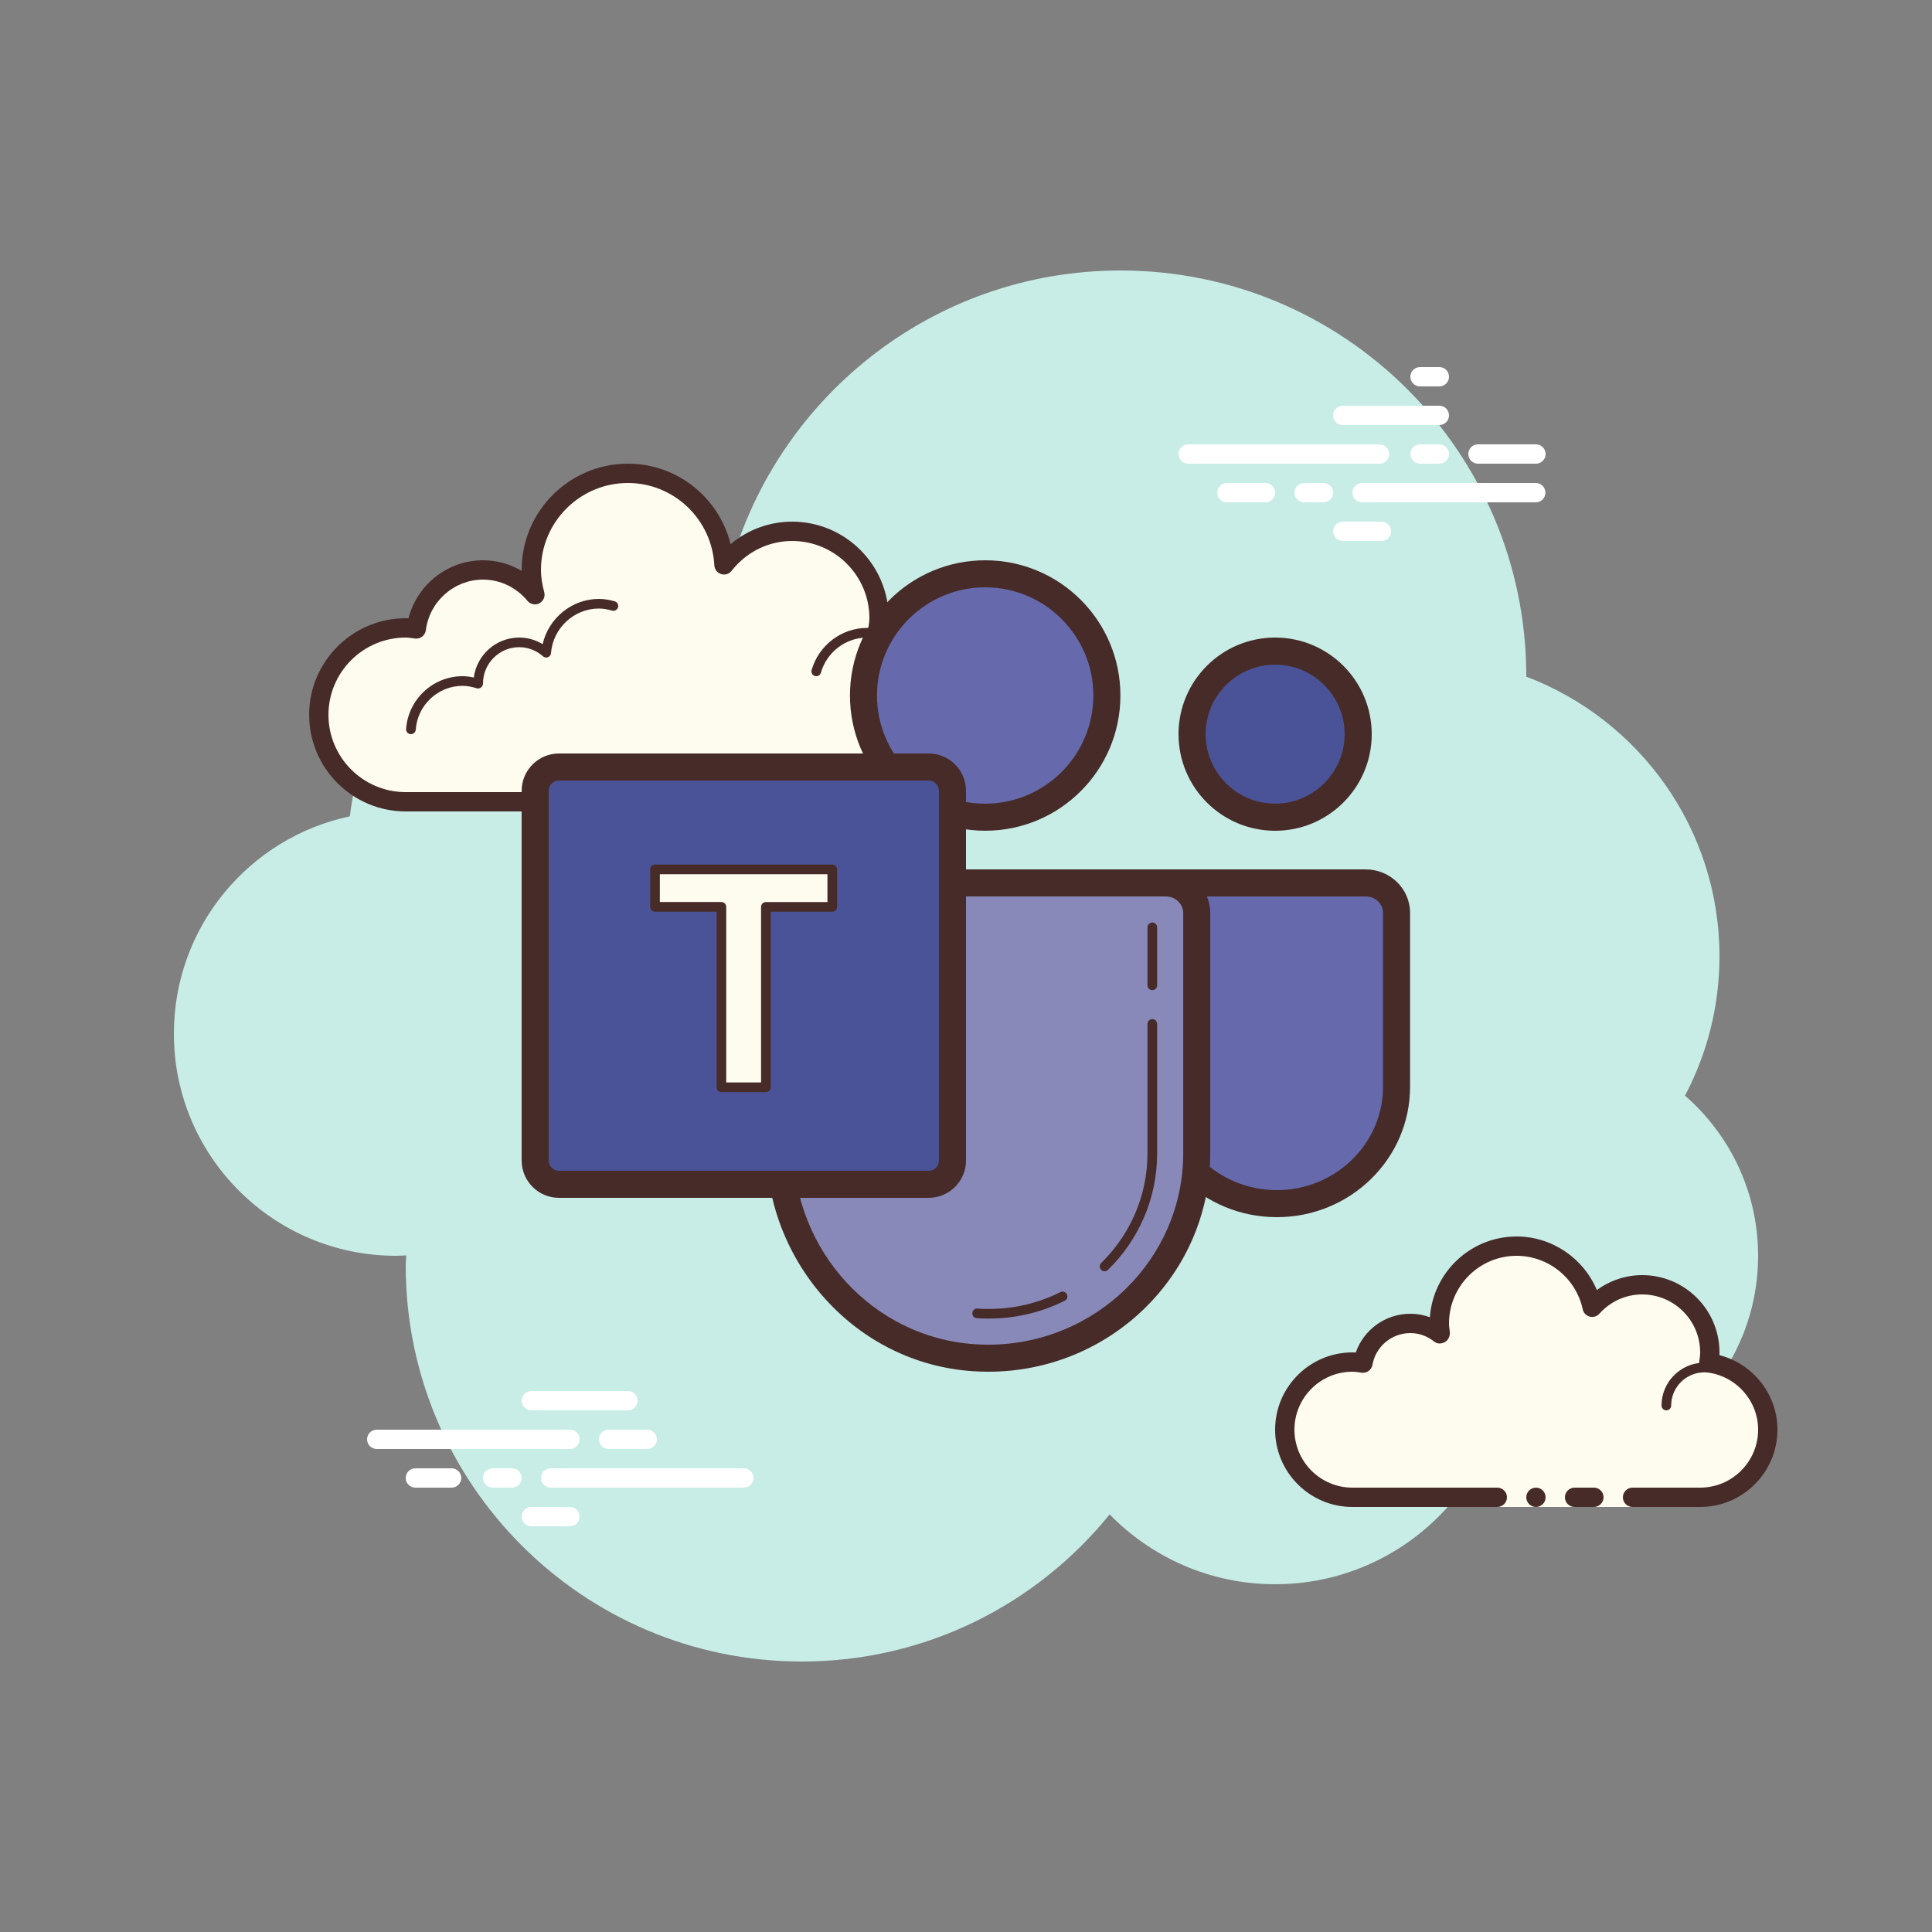 <svg xmlns="http://www.w3.org/2000/svg"  viewBox="0 0 100 100" width="100px" height="100px"><rect x="0" y="0" width="100" height="100" fill="#808080" stroke="none"/><path fill="#c7ede6" d="M87.215,56.71C88.35,54.555,89,52.105,89,49.5c0-6.621-4.159-12.257-10.001-14.478 C78.999,35.015,79,35.008,79,35c0-11.598-9.402-21-21-21c-9.784,0-17.981,6.701-20.313,15.757C36.211,29.272,34.638,29,33,29 c-7.692,0-14.023,5.793-14.89,13.252C12.906,43.353,9,47.969,9,53.5C9,59.851,14.149,65,20.5,65c0.177,0,0.352-0.012,0.526-0.022 C21.022,65.153,21,65.324,21,65.5C21,76.822,30.178,86,41.5,86c6.437,0,12.175-2.972,15.934-7.614C59.612,80.611,62.64,82,66,82 c4.65,0,8.674-2.65,10.666-6.518C77.718,75.817,78.837,76,80,76c6.075,0,11-4.925,11-11C91,61.689,89.53,58.727,87.215,56.71z"/><path fill="#fdfcef" d="M38.876,41.5c0,0,3.64,0,6.125,0s4.5-2.015,4.5-4.5c0-2.333-1.782-4.229-4.055-4.455 c0.022-0.181,0.055-0.358,0.055-0.545c0-2.485-2.015-4.5-4.5-4.5c-1.438,0-2.703,0.686-3.527,1.736 c-0.14-2.636-2.302-4.736-4.973-4.736c-2.761,0-5,2.239-5,5c0,0.446,0.077,0.87,0.187,1.282c-0.642-0.777-1.6-1.282-2.687-1.282 c-1.781,0-3.234,1.335-3.455,3.055c-0.181-0.022-0.358-0.055-0.545-0.055c-2.485,0-4.5,2.015-4.5,4.5s2.015,4.5,4.5,4.5 s9.5,0,9.5,0h5.375V42h3V41.5z"/><path fill="#472b29" d="M32.501,24c-3.033,0-5.5,2.467-5.5,5.5c0,0.016,0,0.031,0,0.047c-0.602-0.354-1.29-0.547-2-0.547 c-1.831,0-3.411,1.261-3.858,3.005C21.096,32.002,21.049,32,21.001,32c-2.757,0-5,2.243-5,5s2.243,5,5,5h14.875 c0.276,0,0.5-0.224,0.5-0.5s-0.224-0.5-0.5-0.5H21.001c-2.206,0-4-1.794-4-4s1.794-4,4-4c0.117,0,0.23,0.017,0.343,0.032 l0.141,0.019c0.021,0.003,0.041,0.004,0.062,0.004c0.246,0,0.462-0.185,0.495-0.437C22.233,31.125,23.505,30,25.001,30 c0.885,0,1.723,0.401,2.301,1.1c0.098,0.118,0.241,0.182,0.386,0.182c0.078,0,0.156-0.018,0.228-0.056 c0.209-0.107,0.314-0.346,0.254-0.573C28.054,30.217,28,29.851,28,29.5c0-2.481,2.019-4.5,4.5-4.5 c2.381,0,4.347,1.872,4.474,4.263c0.011,0.208,0.15,0.387,0.349,0.45c0.05,0.016,0.101,0.024,0.152,0.024 c0.15,0,0.296-0.069,0.392-0.192c0.771-0.981,1.913-1.544,3.133-1.544c2.206,0,4,1.794,4,4c0,0.117-0.017,0.23-0.032,0.343 l-0.019,0.141c-0.016,0.134,0.022,0.268,0.106,0.373s0.207,0.172,0.34,0.185c2.055,0.205,3.604,1.906,3.604,3.958 c0,2.206-1.794,4-4,4h-6.125c-0.276,0-0.5,0.224-0.5,0.5s0.224,0.5,0.5,0.5h6.125c2.757,0,5-2.243,5-5 c0-2.397-1.689-4.413-4.003-4.877c0.002-0.041,0.003-0.082,0.003-0.123c0-2.757-2.243-5-5-5c-1.176,0-2.293,0.416-3.183,1.164 C37.22,25.76,35.056,24,32.501,24L32.501,24z"/><path fill="#472b29" d="M31.001,31c-1.403,0-2.609,0.999-2.913,2.341C27.721,33.119,27.302,33,26.876,33 c-1.202,0-2.198,0.897-2.353,2.068C24.32,35.023,24.127,35,23.938,35c-1.529,0-2.811,1.2-2.918,2.732 c-0.009,0.138,0.094,0.257,0.232,0.267c0.006,0,0.012,0,0.018,0c0.13,0,0.24-0.101,0.249-0.232 c0.089-1.271,1.151-2.268,2.419-2.268c0.229,0,0.47,0.042,0.738,0.127c0.022,0.007,0.045,0.01,0.067,0.01 c0.055,0,0.11-0.02,0.156-0.054c0.064-0.047,0.102-0.129,0.102-0.209c0-1.034,0.841-1.875,1.875-1.875 c0.447,0,0.885,0.168,1.231,0.473c0.047,0.041,0.106,0.063,0.165,0.063c0.032,0,0.063-0.006,0.093-0.019 c0.088-0.035,0.148-0.117,0.155-0.212c0.102-1.292,1.191-2.305,2.479-2.305c0.208,0,0.425,0.034,0.682,0.107 c0.023,0.007,0.047,0.01,0.07,0.01c0.109,0,0.207-0.073,0.239-0.182c0.038-0.133-0.039-0.271-0.172-0.309 C31.518,31.04,31.257,31,31.001,31L31.001,31z"/><path fill="#472b29" d="M44.884,32.5c-1.326,0-2.508,0.897-2.874,2.182c-0.038,0.133,0.039,0.271,0.172,0.309 c0.023,0.007,0.046,0.01,0.068,0.01c0.109,0,0.209-0.072,0.24-0.182c0.305-1.071,1.289-1.818,2.393-1.818 c0.117,0,0.23,0.014,0.342,0.029c0.012,0.002,0.023,0.003,0.035,0.003c0.121,0,0.229-0.092,0.246-0.217 c0.019-0.137-0.077-0.263-0.214-0.281C45.159,32.516,45.023,32.5,44.884,32.5L44.884,32.5z"/><path fill="#fff" d="M71.405,24H61.5c-0.276,0-0.5-0.224-0.5-0.5s0.224-0.5,0.5-0.5h9.905c0.276,0,0.5,0.224,0.5,0.5 S71.682,24,71.405,24z"/><path fill="#fff" d="M74.5,24h-1c-0.276,0-0.5-0.224-0.5-0.5s0.224-0.5,0.5-0.5h1c0.276,0,0.5,0.224,0.5,0.5 S74.777,24,74.5,24z"/><path fill="#fff" d="M79.491,26H70.5c-0.276,0-0.5-0.224-0.5-0.5s0.224-0.5,0.5-0.5h8.991c0.276,0,0.5,0.224,0.5,0.5 S79.767,26,79.491,26z"/><path fill="#fff" d="M68.5,26h-1c-0.276,0-0.5-0.224-0.5-0.5s0.224-0.5,0.5-0.5h1c0.276,0,0.5,0.224,0.5,0.5 S68.777,26,68.5,26z"/><path fill="#fff" d="M65.5,26h-2c-0.276,0-0.5-0.224-0.5-0.5s0.224-0.5,0.5-0.5h2c0.276,0,0.5,0.224,0.5,0.5 S65.777,26,65.5,26z"/><path fill="#fff" d="M71.5,28h-2c-0.276,0-0.5-0.224-0.5-0.5s0.224-0.5,0.5-0.5h2c0.276,0,0.5,0.224,0.5,0.5 S71.776,28,71.5,28z"/><path fill="#fff" d="M74.5,19c-0.177,0-0.823,0-1,0c-0.276,0-0.5,0.224-0.5,0.5s0.224,0.5,0.5,0.5c0.177,0,0.823,0,1,0 c0.276,0,0.5-0.224,0.5-0.5S74.776,19,74.5,19z"/><path fill="#fff" d="M74.5,21c-0.177,0-4.823,0-5,0c-0.276,0-0.5,0.224-0.5,0.5s0.224,0.5,0.5,0.5c0.177,0,4.823,0,5,0 c0.276,0,0.5-0.224,0.5-0.5S74.776,21,74.5,21z"/><path fill="#fff" d="M79.5,23c-0.177,0-2.823,0-3,0c-0.276,0-0.5,0.224-0.5,0.5s0.224,0.5,0.5,0.5c0.177,0,2.823,0,3,0 c0.276,0,0.5-0.224,0.5-0.5S79.776,23,79.5,23z"/><path fill="#fff" d="M29.5,75h-10c-0.276,0-0.5-0.224-0.5-0.5s0.224-0.5,0.5-0.5h10c0.276,0,0.5,0.224,0.5,0.5 S29.776,75,29.5,75z"/><path fill="#fff" d="M33.5,75h-2c-0.276,0-0.5-0.224-0.5-0.5s0.224-0.5,0.5-0.5h2c0.276,0,0.5,0.224,0.5,0.5 S33.776,75,33.5,75z"/><path fill="#fff" d="M38.5,77h-10c-0.276,0-0.5-0.224-0.5-0.5s0.224-0.5,0.5-0.5h10c0.276,0,0.5,0.224,0.5,0.5 S38.777,77,38.5,77z"/><path fill="#fff" d="M26.5,77h-1c-0.276,0-0.5-0.224-0.5-0.5s0.224-0.5,0.5-0.5h1c0.276,0,0.5,0.224,0.5,0.5 S26.776,77,26.5,77z"/><path fill="#fff" d="M23.375,77H21.5c-0.276,0-0.5-0.224-0.5-0.5s0.224-0.5,0.5-0.5h1.875c0.276,0,0.5,0.224,0.5,0.5 S23.651,77,23.375,77z"/><path fill="#fff" d="M32.5,73h-5c-0.276,0-0.5-0.224-0.5-0.5s0.224-0.5,0.5-0.5h5c0.276,0,0.5,0.224,0.5,0.5 S32.777,73,32.5,73z"/><path fill="#fff" d="M29.5,79h-2c-0.276,0-0.5-0.224-0.5-0.5s0.224-0.5,0.5-0.5h2c0.276,0,0.5,0.224,0.5,0.5 S29.776,79,29.5,79z"/><g><path fill="#fdfcef" d="M84.5,77.5c0,0,1.567,0,3.5,0s3.5-1.567,3.5-3.5c0-1.781-1.335-3.234-3.055-3.455 C88.473,70.366,88.5,70.187,88.5,70c0-1.933-1.567-3.5-3.5-3.5c-1.032,0-1.95,0.455-2.59,1.165 c-0.384-1.808-1.987-3.165-3.91-3.165c-2.209,0-4,1.791-4,4c0,0.191,0.03,0.374,0.056,0.558C74.128,68.714,73.592,68.5,73,68.5 c-1.228,0-2.245,0.887-2.455,2.055C70.366,70.527,70.187,70.5,70,70.5c-1.933,0-3.5,1.567-3.5,3.5s1.567,3.5,3.5,3.5s7.5,0,7.5,0 V78h7V77.5z"/><path fill="#472b29" d="M86.25,73C86.112,73,86,72.888,86,72.75c0-1.223,0.995-2.218,2.218-2.218 c0.034,0.009,0.737-0.001,1.244,0.136c0.133,0.036,0.212,0.173,0.176,0.306c-0.036,0.134-0.173,0.213-0.306,0.176 c-0.444-0.12-1.1-0.12-1.113-0.118c-0.948,0-1.719,0.771-1.719,1.718C86.5,72.888,86.388,73,86.25,73z"/><circle cx="79.5" cy="77.5" r=".5" fill="#472b29"/><path fill="#472b29" d="M88,78h-3.5c-0.276,0-0.5-0.224-0.5-0.5s0.224-0.5,0.5-0.5H88c1.654,0,3-1.346,3-3 c0-1.496-1.125-2.768-2.618-2.959c-0.134-0.018-0.255-0.088-0.336-0.196s-0.115-0.244-0.094-0.377C87.975,70.314,88,70.16,88,70 c0-1.654-1.346-3-3-3c-0.85,0-1.638,0.355-2.219,1c-0.125,0.139-0.321,0.198-0.5,0.148c-0.182-0.049-0.321-0.195-0.36-0.379 C81.58,66.165,80.141,65,78.5,65c-1.93,0-3.5,1.57-3.5,3.5c0,0.143,0.021,0.28,0.041,0.418c0.029,0.203-0.063,0.438-0.242,0.54 c-0.179,0.102-0.396,0.118-0.556-0.01C73.878,69.155,73.449,69,73,69c-0.966,0-1.792,0.691-1.963,1.644 c-0.048,0.267-0.296,0.446-0.569,0.405C70.314,71.025,70.16,71,70,71c-1.654,0-3,1.346-3,3s1.346,3,3,3h7.5 c0.276,0,0.5,0.224,0.5,0.5S77.776,78,77.5,78H70c-2.206,0-4-1.794-4-4s1.794-4,4-4c0.059,0,0.116,0.002,0.174,0.006 C70.588,68.82,71.711,68,73,68c0.349,0,0.689,0.061,1.011,0.18C74.176,65.847,76.126,64,78.5,64c1.831,0,3.466,1.127,4.153,2.774 C83.333,66.276,84.155,66,85,66c2.206,0,4,1.794,4,4c0,0.048-0.001,0.095-0.004,0.142C90.739,70.59,92,72.169,92,74 C92,76.206,90.206,78,88,78z"/><path fill="#472b29" d="M82.5,77c-0.159,0-0.841,0-1,0c-0.276,0-0.5,0.224-0.5,0.5s0.224,0.5,0.5,0.5c0.159,0,0.841,0,1,0 c0.276,0,0.5-0.224,0.5-0.5S82.776,77,82.5,77z"/></g><path fill="#666aad" d="M66.09,62c-3.25,0-5.895-2.579-5.895-5.75V46h10.491c0.716,0,1.299,0.561,1.299,1.25v9 C71.985,59.421,69.341,62,66.09,62z"/><path fill="#472b29" d="M70.687,46.4c0.495,0,0.898,0.381,0.898,0.85v9c0,2.95-2.465,5.35-5.495,5.35s-5.495-2.4-5.495-5.35 V46.4H70.687 M70.687,45H59.195v11.25c0,3.728,3.087,6.75,6.895,6.75s6.895-3.022,6.895-6.75v-9C72.985,46.007,71.957,45,70.687,45 L70.687,45z"/><path fill="#8889b9" d="M40.151,45.556v13.696c0,5.763,4.421,10.796,10.267,11.168c6.408,0.409,11.733-4.583,11.733-10.797 V47.72c0-1.196-0.985-2.164-2.2-2.164H40.151z"/><path fill="#472b29" d="M51.153,68.25c-0.196,0-0.394-0.006-0.593-0.019c-0.138-0.009-0.242-0.128-0.233-0.266 c0.009-0.137,0.121-0.253,0.266-0.233c1.525,0.1,2.973-0.194,4.295-0.852c0.122-0.062,0.273-0.012,0.335,0.112 s0.011,0.273-0.112,0.335C53.883,67.939,52.551,68.25,51.153,68.25z"/><path fill="#472b29" d="M57.173,65.801c-0.064,0-0.129-0.025-0.178-0.075c-0.097-0.099-0.096-0.257,0.003-0.354 c0.733-0.721,1.312-1.553,1.72-2.474c0.448-1.009,0.675-2.087,0.675-3.203V53c0-0.138,0.112-0.25,0.25-0.25s0.25,0.112,0.25,0.25 v6.696c0,1.186-0.242,2.332-0.718,3.406c-0.434,0.979-1.048,1.863-1.826,2.627C57.3,65.777,57.237,65.801,57.173,65.801z"/><path fill="#472b29" d="M59.643,51.25c-0.138,0-0.25-0.112-0.25-0.25v-3c0-0.138,0.112-0.25,0.25-0.25s0.25,0.112,0.25,0.25 v3C59.893,51.138,59.781,51.25,59.643,51.25z"/><circle cx="50.993" cy="35.999" r="5.999" fill="#666aad"/><path fill="#4a5397" d="M65.989,42.005c-2.199,0-3.989-1.79-3.989-3.989c0-2.2,1.79-3.989,3.989-3.989 s3.988,1.79,3.988,3.989C69.978,40.215,68.188,42.005,65.989,42.005z"/><path fill="#472b29" d="M60.345,46.4c0.495,0,0.898,0.386,0.898,0.861v12.435c0,5.461-4.526,9.904-10.09,9.904 c-0.224,0-0.45-0.007-0.678-0.022c-5.279-0.336-9.415-4.847-9.415-10.27V46.4H60.345 M60.345,45H39.66v14.308 c0,6.021,4.618,11.278,10.726,11.667C50.643,70.992,50.899,71,51.153,71c6.347,0,11.49-5.061,11.49-11.304V47.261 C62.643,46.012,61.614,45,60.345,45L60.345,45z"/><path fill="#472b29" d="M50.993,30.4c3.087,0,5.599,2.512,5.599,5.599s-2.512,5.599-5.599,5.599 c-3.087,0-5.599-2.512-5.599-5.599S47.906,30.4,50.993,30.4 M50.993,29c-3.865,0-6.999,3.133-6.999,6.999s3.133,6.999,6.999,6.999 c3.865,0,6.999-3.133,6.999-6.999S54.859,29,50.993,29L50.993,29z"/><path fill="#472b29" d="M66,34.403c1.983,0,3.597,1.614,3.597,3.597S67.983,41.597,66,41.597S62.403,39.983,62.403,38 S64.017,34.403,66,34.403 M66,33c-2.761,0-5,2.239-5,5s2.239,5,5,5c2.761,0,5-2.239,5-5S68.761,33,66,33L66,33z"/><path fill="#4a5397" d="M28.932,60.972c-0.514,0-0.932-0.418-0.932-0.932V40.92c0-0.514,0.418-0.932,0.932-0.932h19.119 c0.514,0,0.932,0.418,0.932,0.932v19.12c0,0.514-0.418,0.932-0.932,0.932H28.932z"/><path fill="#fdfcef" d="M43.079,45h-9.174v1.939h3.436v9.337h2.303v-9.337h3.436V45H43.079z"/><path fill="#472b29" d="M39.643,56.526H37.34c-0.138,0-0.25-0.112-0.25-0.25V47.19h-3.186c-0.138,0-0.25-0.112-0.25-0.25V45 c0-0.138,0.112-0.25,0.25-0.25h9.174c0.138,0,0.25,0.112,0.25,0.25v1.939c0,0.138-0.112,0.25-0.25,0.25h-3.186v9.086 C39.893,56.414,39.781,56.526,39.643,56.526z M37.59,56.026h1.802V46.94c0-0.138,0.112-0.25,0.25-0.25h3.186v-1.44h-8.674v1.439 h3.186c0.138,0,0.25,0.112,0.25,0.25V56.026z"/><path fill="#472b29" d="M48.067,40.401c0.293,0,0.532,0.239,0.532,0.532v19.133c0,0.293-0.239,0.532-0.532,0.532H28.933 c-0.293,0-0.532-0.239-0.532-0.532V40.932c0-0.293,0.239-0.532,0.532-0.532h19.133 M48.067,39H28.933 C27.867,39,27,39.866,27,40.933v19.133C27,61.133,27.866,62,28.933,62h19.133C49.133,62,50,61.134,50,60.067V40.932 C50,39.866,49.134,39,48.067,39L48.067,39z"/></svg>
